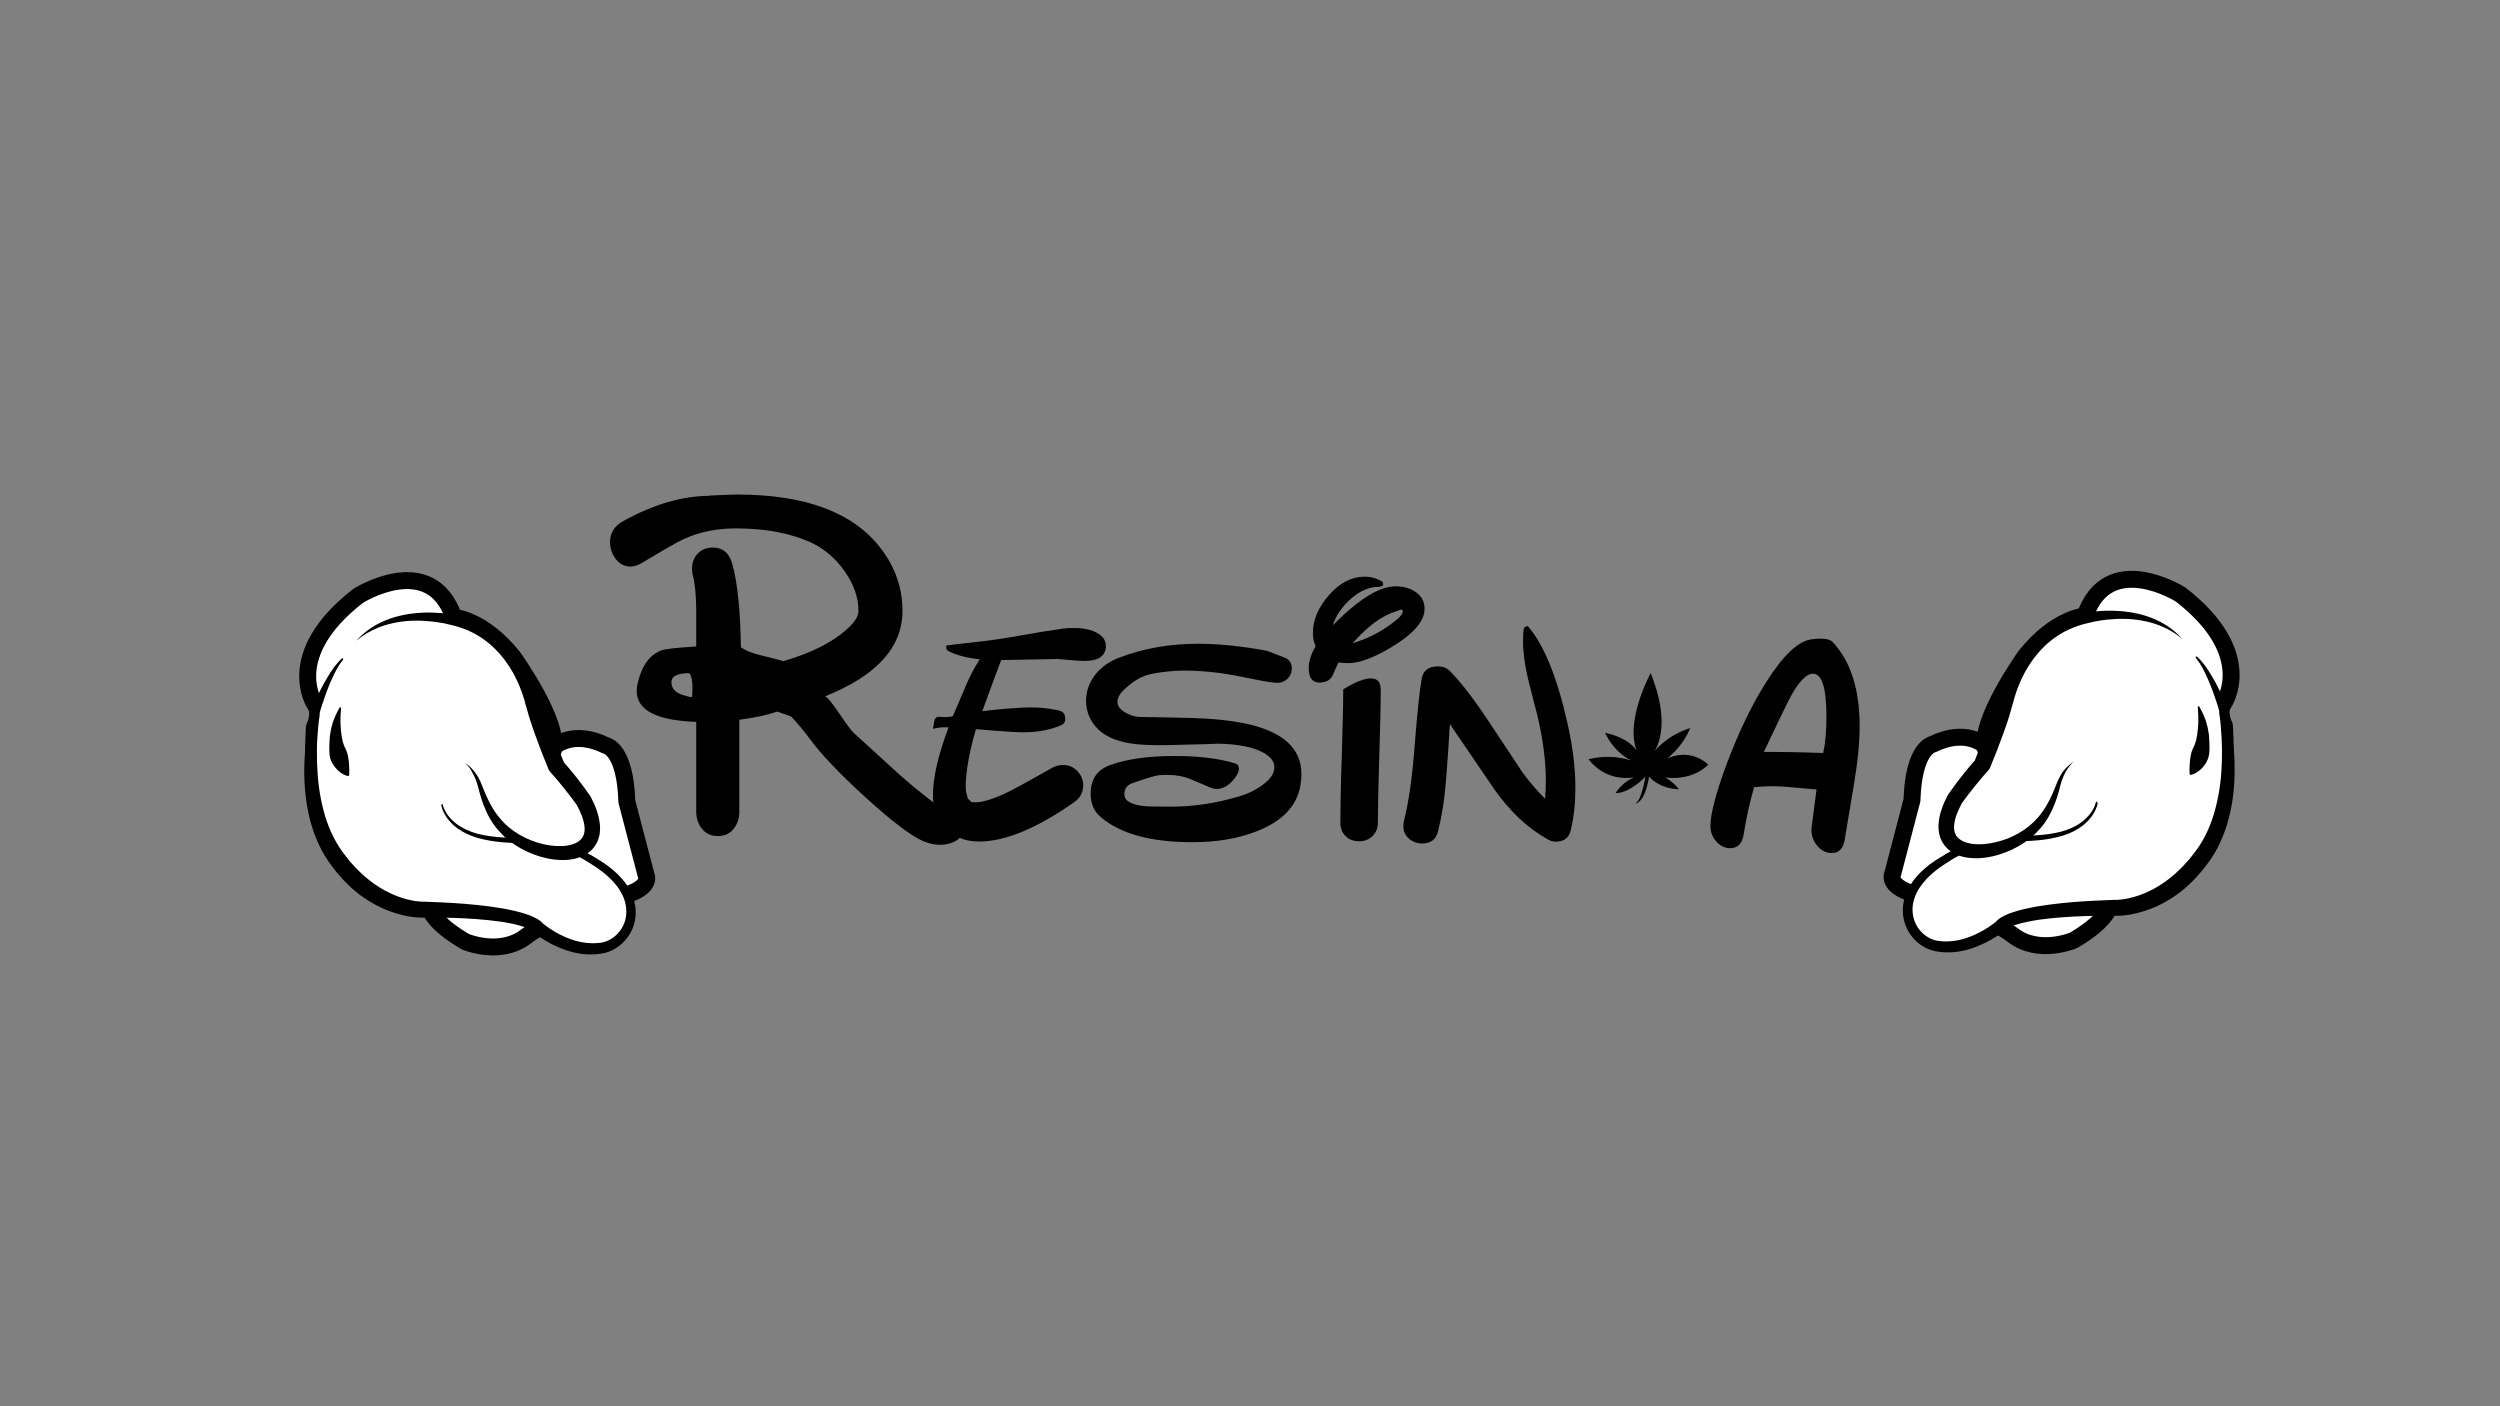 <?xml version="1.0" encoding="utf-8"?>
<!-- Generator: Adobe Illustrator 24.0.0, SVG Export Plug-In . SVG Version: 6.00 Build 0)  -->
<svg version="1.1" xmlns="http://www.w3.org/2000/svg" xmlns:xlink="http://www.w3.org/1999/xlink" x="0px" y="0px"
	 viewBox="0 0 1920 1080" style="enable-background:new 0 0 1920 1080;" xml:space="preserve">
<rect x="0" y="0" width="1920" height="1080" fill="#808080" stroke="none"/>
<style type="text/css">
	.st0{display:none;}
	.st1{display:inline;}
	.st2{fill:#FFFFFF;stroke:#000000;stroke-width:13;stroke-linecap:round;stroke-linejoin:round;stroke-miterlimit:10;}
	.st3{fill:#FFFFFF;}
	.st4{fill:#FFFFFF;stroke:#000000;stroke-linecap:round;stroke-linejoin:round;stroke-miterlimit:10;}
	.st5{display:inline;fill:#FFFFFF;}
</style>
<g id="Livello_30" class="st0">
	<rect x="-13" y="-1" class="st1" width="1943" height="1103"/>
</g>
<g id="Mano_DX">
	<g id="MDX_3">
		<path class="st2" d="M1515.2,646.6c0,0,25.5-27,8.7-74.3c0,0-14-13.4-39.8-0.6c0,0-14.5,2.5-15.7,42.8l-14.8,56.6
			c0,0-4.2,7.5,11.1,13.7c15.3,6.1,60.9,17.6,80.9,33.2c20,15.7,46.8,4.2,46.8,4.2s22.9-12.5,27.7-25.7c0,0,39.5-2.3,67-37.1
			c27.4-34.8,21.2-102.1,21.2-102.1s-5.2-10.2-0.5-17.1c0,0,26-37.8-33.1-83.6c0,0-55.6-35.2-73.4,16.5c0,0-22.3,1.2-45.8,30.7
			c0,0-37.2,52-30.1,72.1C1536.9,609.3,1518.1,651.3,1515.2,646.6z"/>
	</g>
	<g id="MDX_2">
		<g>
			<g>
				<path class="st3" d="M1610.4,617c0,0-3.2,20.2-35,25.5s-46.1-5.8-85.8,20.3s-24.2,60-2.5,64.1c24.1,4.6,46.5-13.1,49.1-15.3
					c0.1-0.1,0.3-0.2,0.4-0.4c1.1-1.5,12.3-12.8,87.8-13.7c0,0,0.1,0,0.1,0c1.6,0.1,38.6,1.2,67.9-40.9
					c28.4-40.8,16.5-102.6,15.2-109c0-0.2,0-0.4,0-0.7c-0.1-2.2-10.5-31.6-20.9-41.8"/>
				<path d="M1611,617.1c-1.4,6.5-5.5,11.9-10.4,16.1c-5,4.1-11,7-17.1,8.8c-6.2,1.8-12.5,2.9-18.9,3.4c-6.4,0.6-12.7,0.7-19,0.9
					c-6.3,0.2-12.4,0.7-18.4,2c-6,1.3-11.7,3.5-17.3,6c-2.8,1.4-5.5,2.7-8.2,4.3c-1.3,0.8-2.7,1.5-4,2.4l-3.9,2.5
					c-5.2,3.3-10,7.1-14.1,11.4c-2,2.2-3.9,4.5-5.5,6.9c-1.6,2.5-2.9,5-3.8,7.7c-1.9,5.4-2.1,11.1-0.5,16.4c1.5,5.3,4.9,9.9,9.4,13
					c2.2,1.5,4.6,2.7,7.2,3.3l1,0.2c0.3,0.1,0.6,0.1,1,0.2l2.1,0.2c1.4,0.2,2.8,0.2,4.3,0.2c5.7,0,11.5-1.1,17-3.2
					c5.5-2,10.9-4.8,15.8-8.1c1.2-0.8,2.5-1.7,3.6-2.6c0.6-0.4,1.2-0.9,1.7-1.3l0.2-0.2c0,0,0.1-0.1,0,0c0,0-0.1,0.1-0.1,0.1
					c-0.1,0.1-0.2,0.2-0.2,0.2c-0.1,0.1,0,0,0.1-0.1l0.2-0.2c0.1-0.2,0.3-0.3,0.4-0.5l0.3-0.3l0.7-0.6l1.3-1
					c0.4-0.3,0.8-0.5,1.3-0.8c0.8-0.5,1.6-0.9,2.5-1.3c0.8-0.4,1.6-0.7,2.4-1.1l1.2-0.5l1.2-0.4c6.4-2.3,12.8-3.6,19.2-4.8
					c12.8-2.2,25.5-3.4,38.3-4.2l9.6-0.5l9.5-0.4l2.4-0.1l0.6,0l0.3,0l0.6,0l0.4,0l0.5,0c1.3,0,2.7-0.2,4.1-0.4
					c0.7-0.1,1.4-0.2,2.1-0.3c0.7-0.1,1.4-0.2,2.1-0.4c1.4-0.4,2.8-0.6,4.2-1c11.1-3.1,21.5-8.9,30.4-16.5c2.3-1.8,4.3-4,6.5-6
					c1.1-1,2-2.2,3-3.2c1-1.1,2-2.2,3-3.3c1.9-2.3,3.7-4.7,5.5-7.1c0.9-1.2,1.6-2.4,2.5-3.6c0.8-1.2,1.5-2.5,2.3-3.8
					c5.9-10.1,9.6-21.7,11.9-33.6c2.4-11.9,3.1-24.2,3-36.6c-0.1-6.2-0.5-12.4-1-18.5c-0.2-1.5-0.3-3.1-0.5-4.6l-0.3-2.3l-0.2-1.1
					l-0.1-0.6l0-0.1l0-0.3l0-0.6l0-0.3c0-0.1,0-0.2,0-0.2c0,0,0,0,0,0c0,0,0,0,0-0.2l-0.2-1c-0.2-0.7-0.4-1.4-0.6-2.2
					c-0.4-1.5-0.9-2.9-1.4-4.4c-1.9-5.9-4.1-11.8-6.6-17.5c-2.5-5.7-5.3-11.3-9.2-16.2l0,0c-0.2-0.3-0.2-0.7,0.1-0.9
					c0.3-0.2,0.6-0.2,0.8,0c2.4,2.1,4.5,4.7,6.4,7.2c1.8,2.6,3.6,5.3,5.2,8.1c3.3,5.5,6.1,11.3,8.7,17.1c0.6,1.5,1.3,3,1.8,4.5
					c0.3,0.7,0.6,1.5,0.9,2.3l0.4,1.3c0.1,0.1,0.2,0.6,0.2,1l0.1,0.6c0,0.1,0,0.1,0,0.1l0,0c0,0,0,0,0,0c0,0,0,0,0,0l0,0.1l0.1,0.6
					l0.3,1.2l0.5,2.4c0.3,1.6,0.7,3.2,1,4.7c0.6,3.2,1.1,6.3,1.5,9.5c0.4,3.2,0.8,6.4,1.1,9.6c0.3,3.2,0.5,6.4,0.6,9.7
					c0.1,3.2,0.1,6.5,0.1,9.7c-0.1,6.5-0.6,13-1.5,19.5c-1.9,13-5.5,26-11.8,38c-0.8,1.5-1.7,3-2.5,4.4c-0.9,1.4-1.8,2.9-2.8,4.3
					c-2,2.7-3.9,5.4-6,8c-1.1,1.3-2.2,2.5-3.3,3.8c-1.1,1.2-2.2,2.6-3.4,3.7c-2.4,2.3-4.7,4.8-7.4,6.9c-1.3,1.1-2.6,2.2-3.9,3.2
					l-4.2,2.9c-0.7,0.5-1.4,1-2.1,1.4l-2.2,1.3l-2.2,1.3l-1.1,0.6l-1.1,0.6l-4.6,2.3l-4.7,1.9c-3.2,1.2-6.5,2.2-9.8,3.1
					c-1.7,0.4-3.4,0.7-5,1.1c-0.9,0.1-1.7,0.3-2.6,0.4c-0.9,0.1-1.7,0.2-2.6,0.3c-1.7,0.2-3.5,0.3-5.3,0.3l-0.7,0l-0.8,0l-0.2,0
					l0.2,0l-0.3,0l-0.6,0l-2.3,0l-9.4,0l-9.4,0.2c-12.5,0.4-24.9,1.2-37.1,2.9c-6,1-12.1,2.1-17.6,3.9l-1,0.3l-1,0.4
					c-0.6,0.3-1.3,0.5-1.9,0.8c-0.6,0.3-1.2,0.6-1.7,0.9c-0.3,0.1-0.5,0.3-0.8,0.4c-0.2,0.1-0.4,0.3-0.6,0.4l-0.2,0.2l-0.1,0.1
					c0,0,0,0,0,0l0,0c0,0,0-0.1-0.1,0.1c-0.2,0.2-0.4,0.5-0.6,0.7l-0.3,0.3c-0.1,0.1-0.1,0.1-0.2,0.1l-0.3,0.2
					c-0.7,0.5-1.4,1-2.1,1.5c-1.4,1-2.7,1.9-4.2,2.8c-5.6,3.6-11.7,6.5-18,8.7c-6.4,2.2-13.2,3.4-20.1,3.2c-1.7-0.1-3.5-0.1-5.2-0.4
					l-2.6-0.4c-0.8-0.1-1.8-0.4-2.7-0.6c-3.6-1-6.9-2.7-9.8-4.9c-5.8-4.3-10.1-10.6-11.9-17.5c-1.9-6.9-1.3-14.4,1.2-20.8
					c1.2-3.2,2.9-6.3,4.8-9.1c1.9-2.8,4.1-5.3,6.5-7.7c4.7-4.7,10.1-8.6,15.6-11.8l4.1-2.5c1.4-0.8,2.8-1.5,4.2-2.3
					c2.8-1.6,5.8-2.9,8.7-4.3c6-2.5,12.2-4.6,18.6-5.8c6.4-1.2,12.9-1.5,19.2-1.5c6.4,0,12.6,0.1,18.8-0.3
					c6.2-0.4,12.4-1.2,18.4-2.7c6-1.6,11.7-4,16.6-7.8c2.4-1.9,4.6-4.1,6.4-6.5l1.3-1.9c0.4-0.7,0.8-1.3,1.1-2
					c0.7-1.4,1.2-2.8,1.6-4.3l0-0.1c0.1-0.3,0.4-0.6,0.8-0.5C1610.9,616.4,1611.1,616.7,1611,617.1z"/>
			</g>
			<g>
				<path d="M1681.6,594.2c-0.1-2.8-0.1-5.2,0.1-7.4c0.1-2.2,0.4-4.3,0.7-6.3c0.2-1,0.4-1.9,0.7-2.9c0.3-1,0.7-1.8,1.1-2.8
					c0.4-0.9,0.9-1.9,1.3-2.8c0.3-1,0.7-2,1-3c0.3-1,0.4-2,0.6-3l0.3-1.5c0.1-0.5,0.1-1,0.2-1.6l0.4-3.2l0.2-3.2l0.1-1.6
					c0-0.5,0-1.1,0-1.6c0-1.1,0-2.2,0-3.3c0-1.1-0.1-2.2-0.2-3.4l-0.2-3.4l0-0.1c0-0.4,0.3-0.7,0.6-0.7c0.3,0,0.5,0.1,0.6,0.3
					c1.1,2,2.2,4.1,3.2,6.3c0.4,1.1,0.8,2.2,1.3,3.3c0.2,0.6,0.4,1.1,0.6,1.7l0.5,1.7l0.9,3.5l0.6,3.6c0.1,0.6,0.2,1.2,0.3,1.8
					l0.1,1.8c0,1.2,0.2,2.5,0.2,3.7c0,1.2,0,2.5,0.1,3.8c0,1.3,0,2.5-0.1,3.8c-0.2,2.5-0.9,5-2.1,7.3c-1.2,2.3-2.8,4.3-4.8,6.1
					c-2,1.7-4.3,3.3-7.2,4c-0.4,0.1-0.9-0.2-1-0.6c0,0,0-0.1,0-0.1L1681.6,594.2z"/>
			</g>
		</g>
	</g>
	<g id="MDX_1">
		<g>
			<path class="st3" d="M1592.6,585c0,0-6.7,4.4-10.6,14.9c-3.9,10.4-8.7,35-37.3,48c-28.7,13-65,6.5-43.2-34c0,0,10-14.4,20.9-26.4
				c0,0,12-28.4,17.4-48.3c0,0,11.3-55.8,64.1-64.7c0,0,44.9-10.8,72.4,16.4"/>
			<path d="M1592.6,585c-2.6,2.3-4.7,5.1-6.3,8c-1.6,3-2.8,6.1-3.7,9.4c-0.9,3.3-1.7,6.7-2.8,10c-1.1,3.3-2.4,6.7-3.9,9.9
				c-1.5,3.2-3.3,6.4-5.4,9.4c-2.1,3-4.5,5.7-7.1,8.3c-5.2,5.2-11.4,9.2-18,12.4c-6.6,3.1-13.7,5.4-21.1,6.3
				c-3.7,0.5-7.6,0.6-11.5,0.2c-3.9-0.4-8-1.3-11.9-3.4c-1.9-1-3.8-2.3-5.5-4c-1.7-1.6-3.1-3.6-4.2-5.7c-2.1-4.3-2.7-8.9-2.4-13
				c0.3-4.2,1.2-8,2.5-11.7c1.2-3.6,2.8-7,4.5-10.3c0.1-0.2,0.2-0.4,0.3-0.5l0.1-0.1c1.7-2.4,3.3-4.7,5-7c1.7-2.3,3.4-4.6,5.2-6.8
				c1.7-2.3,3.6-4.5,5.4-6.7c1.8-2.2,3.7-4.4,5.7-6.6l-1.2,1.8c3.5-8.5,6.9-17.2,10.1-25.9c1.6-4.3,3.1-8.7,4.6-13.1
				c0.4-1.1,0.7-2.2,1.1-3.3l0.5-1.6l0.5-1.5l0.5-1.5l0.1-0.2l0-0.1c0,0,0-0.1,0,0l0.1-0.5l0.2-1c0.3-1.3,0.7-2.5,1-3.7
				c1.5-4.8,3.4-9.4,5.5-13.9c2.1-4.5,4.6-8.8,7.4-12.9c2.8-4.1,5.9-8.1,9.3-11.7c3.4-3.6,7.2-7,11.3-9.9
				c8.1-5.9,17.5-10.1,27.1-12.3c2.4-0.5,4.9-1,7.2-1.3l1.8-0.3l1.8-0.3c1.2-0.2,2.4-0.3,3.6-0.4c4.8-0.5,9.7-0.6,14.5-0.4
				c4.8,0.2,9.6,0.7,14.4,1.6c4.7,0.9,9.4,2.2,13.9,4c4.5,1.8,8.8,4,12.7,6.7c3.9,2.7,7.5,5.9,10.6,9.4
				c-7.1-6.1-15.6-10.3-24.4-12.7c-8.9-2.4-18-3.2-27.1-2.7c-4.5,0.2-9.1,0.7-13.5,1.5c-1.1,0.2-2.2,0.4-3.3,0.6l-1.6,0.4l-1.7,0.4
				c-2.4,0.5-4.4,1.1-6.6,1.7c-4.2,1.3-8.3,3-12.2,5c-3.9,2.1-7.5,4.5-10.9,7.2c-13.5,11-22.9,27-27.8,43.9c-0.3,1-0.6,2.1-0.8,3.1
				l-0.2,0.7l-0.1,0.4l-0.1,0.2l0,0.1l-0.1,0.2l-0.5,1.8l-0.5,1.8l-0.5,1.7c-0.3,1.2-0.7,2.3-1,3.5c-1.4,4.6-2.9,9.1-4.6,13.6
				c-3.2,9-6.6,17.7-10.3,26.5l0,0c-0.3,0.7-0.7,1.3-1.2,1.8c-3.6,4-7.1,8.2-10.6,12.5c-1.7,2.1-3.4,4.3-5.1,6.5
				c-1.7,2.2-3.3,4.4-4.9,6.6l0.4-0.6c-1.5,2.8-2.9,5.7-4,8.5c-1.1,2.9-1.8,5.7-2.1,8.4c-0.3,2.7,0,5.1,0.9,7.1
				c0.9,2,2.4,3.6,4.6,4.9c2.2,1.3,4.9,2.1,7.8,2.6c2.9,0.5,6,0.5,9.1,0.3c6.3-0.5,12.6-2,18.6-4.3c6-2.4,11.7-5.6,16.7-9.7
				c5-4.1,9.3-9.1,12.7-14.8c3.5-5.7,6-11.9,8.6-18.4c1.3-3.2,3-6.5,5.1-9.3C1587.1,589.3,1589.6,586.8,1592.6,585z"/>
		</g>
		<path class="st4" d="M1724.8,622.9"/>
	</g>
</g>
<g id="Mano_DX_Rif">
	<g id="MDX_3_1_">
		<path class="st2" d="M434.6,647.6c0,0-25.5-27-8.7-74.3c0,0,14-13.4,39.8-0.6c0,0,14.5,2.5,15.7,42.8l14.8,56.6
			c0,0,4.2,7.5-11.1,13.7s-60.9,17.6-80.9,33.2c-20,15.7-46.8,4.2-46.8,4.2s-22.9-12.5-27.7-25.7c0,0-39.5-2.3-67-37.1
			c-27.4-34.8-21.2-102.1-21.2-102.1s5.2-10.2,0.5-17.1c0,0-26-37.8,33.1-83.6c0,0,55.6-35.2,73.4,16.5c0,0,22.3,1.2,45.8,30.7
			c0,0,37.2,52,30.1,72.1C412.8,610.3,431.7,652.3,434.6,647.6z"/>
	</g>
	<g id="MDX_2_1_">
		<g>
			<g>
				<path class="st3" d="M339.4,618c0,0,3.2,20.2,35,25.5s46.1-5.8,85.8,20.3s24.2,60,2.5,64.1c-24.1,4.6-46.5-13.1-49.1-15.3
					c-0.1-0.1-0.3-0.2-0.4-0.4c-1.1-1.5-12.3-12.8-87.8-13.7c0,0-0.1,0-0.1,0c-1.6,0.1-38.6,1.2-67.9-40.9
					c-28.4-40.8-16.5-102.6-15.2-109c0-0.2,0-0.4,0-0.7c0.1-2.2,10.5-31.6,20.9-41.8"/>
				<path d="M340,617.9c0.3,1.4,0.9,2.9,1.6,4.3c0.3,0.7,0.7,1.3,1.1,2l1.3,1.9c1.8,2.5,4,4.6,6.4,6.5c4.9,3.7,10.7,6.2,16.6,7.8
					c6,1.5,12.2,2.3,18.4,2.7c6.2,0.4,12.5,0.2,18.8,0.3c6.3,0,12.8,0.3,19.2,1.5c6.4,1.2,12.6,3.3,18.6,5.8
					c2.9,1.4,5.9,2.7,8.7,4.3c1.4,0.8,2.9,1.5,4.2,2.3l4.1,2.5c5.5,3.3,10.9,7.2,15.6,11.8c2.3,2.4,4.6,4.9,6.5,7.7
					c1.9,2.8,3.6,5.8,4.8,9.1c2.5,6.5,3.1,13.9,1.2,20.8c-1.8,6.9-6.1,13.2-11.9,17.5c-2.9,2.2-6.2,3.9-9.8,4.9
					c-0.9,0.2-1.8,0.5-2.7,0.6l-2.6,0.4c-1.7,0.3-3.4,0.3-5.2,0.4c-6.9,0.2-13.7-1-20.1-3.2c-6.4-2.2-12.4-5.1-18-8.7
					c-1.4-0.9-2.8-1.8-4.2-2.8c-0.7-0.5-1.4-1-2.1-1.5l-0.3-0.2c-0.1-0.1,0,0-0.2-0.1L410,716c-0.2-0.2-0.4-0.4-0.6-0.7
					c-0.1-0.2-0.1-0.1-0.1-0.1l0,0c0,0,0,0,0,0l-0.1-0.1l-0.2-0.2c-0.2-0.1-0.4-0.3-0.6-0.4c-0.2-0.1-0.5-0.3-0.8-0.4
					c-0.5-0.3-1.1-0.6-1.7-0.9c-0.6-0.3-1.3-0.5-1.9-0.8l-1-0.4l-1-0.3c-5.5-1.8-11.6-3-17.6-3.9c-12.2-1.7-24.6-2.5-37.1-2.9
					l-9.4-0.2l-9.4,0l-2.3,0l-0.6,0l-0.3,0l0.2,0l-0.2,0l-0.8,0l-0.7,0c-1.9,0-3.6-0.1-5.3-0.3c-0.9-0.1-1.7-0.2-2.6-0.3
					c-0.9-0.1-1.7-0.2-2.6-0.4c-1.7-0.4-3.4-0.6-5-1.1c-3.3-0.8-6.6-1.9-9.8-3.1l-4.7-1.9l-4.6-2.3l-1.1-0.6l-1.1-0.6l-2.2-1.3
					l-2.2-1.3c-0.7-0.4-1.4-1-2.1-1.4l-4.2-2.9c-1.3-1-2.6-2.1-3.9-3.2c-2.7-2.1-5-4.5-7.4-6.9c-1.2-1.1-2.3-2.4-3.4-3.7
					c-1.1-1.3-2.2-2.5-3.3-3.8c-2.1-2.6-4-5.3-6-8c-1-1.4-1.9-2.8-2.8-4.3c-0.9-1.5-1.7-2.9-2.5-4.4c-6.3-12-10-25-11.8-38
					c-0.9-6.5-1.4-13-1.5-19.5c-0.1-3.2,0-6.5,0.1-9.7c0.1-3.2,0.3-6.5,0.6-9.7c0.3-3.2,0.6-6.4,1.1-9.6c0.4-3.2,0.9-6.4,1.5-9.5
					c0.3-1.6,0.6-3.2,1-4.7l0.5-2.4l0.3-1.2l0.1-0.6l0-0.1c0,0,0,0,0,0c0,0,0,0,0,0l0,0c0,0,0,0,0-0.1l0.1-0.6
					c0.1-0.4,0.2-0.8,0.2-1l0.4-1.3c0.3-0.8,0.6-1.6,0.9-2.3c0.6-1.5,1.2-3,1.8-4.5c2.6-5.9,5.4-11.6,8.7-17.1
					c1.6-2.8,3.4-5.5,5.2-8.1c2-2.6,4-5.1,6.4-7.2c0.3-0.2,0.7-0.2,0.9,0.1c0.2,0.2,0.2,0.6,0,0.8l0,0c-3.9,4.8-6.7,10.5-9.2,16.2
					c-2.5,5.7-4.7,11.6-6.6,17.5c-0.5,1.5-0.9,3-1.4,4.4c-0.2,0.7-0.4,1.5-0.6,2.2l-0.2,1c-0.1,0.2,0,0.2,0,0.2c0,0,0,0,0,0
					c0,0,0,0.1,0,0.2l0,0.3l0,0.6l0,0.3l0,0.1l-0.1,0.6l-0.2,1.1l-0.3,2.3c-0.2,1.5-0.4,3.1-0.5,4.6c-0.6,6.2-1,12.4-1,18.5
					c-0.1,12.3,0.7,24.7,3,36.6c2.3,11.9,6,23.4,11.9,33.6c0.8,1.2,1.5,2.5,2.3,3.8c0.8,1.2,1.6,2.4,2.5,3.6
					c1.8,2.3,3.6,4.8,5.5,7.1c1,1.1,2,2.2,3,3.3c1,1.1,1.9,2.3,3,3.2c2.1,2,4.2,4.2,6.5,6c8.9,7.6,19.3,13.4,30.4,16.5
					c1.4,0.4,2.8,0.7,4.2,1c0.7,0.1,1.4,0.3,2.1,0.4c0.7,0.1,1.4,0.3,2.1,0.3c1.4,0.2,2.8,0.3,4.1,0.4l0.5,0l0.4,0l0.6,0l0.3,0
					l0.6,0l2.4,0.1l9.5,0.4l9.6,0.5c12.7,0.8,25.5,2,38.3,4.2c6.4,1.2,12.8,2.5,19.2,4.8l1.2,0.4l1.2,0.5c0.8,0.4,1.6,0.6,2.4,1.1
					c0.8,0.4,1.6,0.8,2.5,1.3c0.4,0.3,0.8,0.5,1.3,0.8l1.3,1l0.7,0.6l0.3,0.3c0.1,0.1,0.3,0.3,0.4,0.5l0.2,0.2
					c0.1,0.1,0.2,0.2,0.1,0.1c-0.1-0.1-0.1-0.2-0.2-0.2c0,0-0.1-0.1-0.1-0.1c-0.1-0.1,0,0,0,0l0.2,0.2c0.5,0.4,1.1,0.9,1.7,1.3
					c1.2,0.9,2.4,1.8,3.6,2.6c4.9,3.3,10.3,6.1,15.8,8.1c5.5,2,11.3,3.2,17,3.2c1.4,0,2.9,0,4.3-0.2l2.1-0.2c0.4,0,0.7-0.1,1-0.2
					l1-0.2c2.5-0.6,5-1.8,7.2-3.3c4.4-3.1,7.8-7.7,9.4-13c1.6-5.2,1.3-11-0.5-16.4c-0.9-2.7-2.3-5.3-3.8-7.7
					c-1.5-2.5-3.5-4.7-5.5-6.9c-4.1-4.3-8.9-8.1-14.1-11.4l-3.9-2.5c-1.3-0.8-2.7-1.6-4-2.4c-2.6-1.6-5.4-2.9-8.2-4.3
					c-5.6-2.6-11.3-4.7-17.3-6c-6-1.3-12.1-1.8-18.4-2c-6.3-0.2-12.6-0.3-19-0.9c-6.4-0.6-12.7-1.6-18.9-3.4
					c-6.2-1.9-12.1-4.7-17.1-8.8c-4.9-4.2-9-9.6-10.4-16.1c-0.1-0.4,0.1-0.7,0.5-0.8C339.6,617.2,339.9,617.4,340,617.9L340,617.9z"
					/>
			</g>
			<g>
				<path d="M267.1,596c-2.9-0.7-5.2-2.2-7.2-4c-1.9-1.8-3.6-3.8-4.8-6.1c-1.3-2.2-1.9-4.7-2.1-7.3c0-1.3-0.1-2.5-0.1-3.8
					c0-1.3,0.1-2.5,0.1-3.8c0-1.2,0.1-2.5,0.2-3.7l0.1-1.8c0.1-0.6,0.2-1.2,0.3-1.8l0.6-3.6l0.9-3.5l0.5-1.7
					c0.2-0.6,0.4-1.1,0.6-1.7c0.4-1.1,0.8-2.2,1.3-3.3c0.9-2.2,2.1-4.2,3.2-6.3c0.2-0.3,0.6-0.4,0.9-0.3c0.2,0.1,0.4,0.4,0.3,0.6
					l0,0.1l-0.2,3.4c-0.1,1.1-0.2,2.2-0.2,3.4c0,1.1,0,2.2,0,3.3c0,0.5,0,1.1,0,1.6l0.1,1.6l0.2,3.2l0.4,3.2c0.1,0.5,0.1,1,0.2,1.6
					l0.3,1.5c0.2,1,0.3,2.1,0.6,3c0.3,1,0.6,2,1,3c0.4,1,0.9,1.9,1.3,2.8c0.4,0.9,0.8,1.8,1.1,2.8c0.3,1,0.5,1.9,0.7,2.9
					c0.3,2,0.6,4,0.7,6.3c0.2,2.2,0.2,4.6,0.1,7.4l0,0.1c0,0.4-0.4,0.8-0.8,0.8C267.2,596.1,267.2,596.1,267.1,596z"/>
			</g>
		</g>
	</g>
	<g id="MDX_1_1_">
		<g>
			<path class="st3" d="M357.2,586c0,0,6.7,4.4,10.6,14.9c3.9,10.4,8.7,35,37.3,48c28.7,13,65,6.5,43.2-34c0,0-10-14.4-20.9-26.4
				c0,0-12-28.4-17.4-48.3c0,0-11.3-55.8-64.1-64.7c0,0-44.9-10.8-72.4,16.4"/>
			<path d="M357.2,586c3,1.8,5.5,4.4,7.6,7.2c2.2,2.8,3.8,6,5.1,9.3c2.6,6.5,5.1,12.7,8.6,18.4c3.5,5.7,7.7,10.7,12.7,14.8
				c5,4.1,10.7,7.3,16.7,9.7c6,2.4,12.4,3.9,18.6,4.3c3.1,0.2,6.2,0.2,9.1-0.3c2.9-0.5,5.7-1.3,7.8-2.6c2.2-1.3,3.7-2.9,4.6-4.9
				c0.9-2,1.2-4.4,0.9-7.1c-0.3-2.7-1-5.6-2.1-8.4c-1.1-2.9-2.5-5.7-4-8.5l0.4,0.6c-1.6-2.2-3.2-4.4-4.9-6.6
				c-1.7-2.2-3.4-4.4-5.1-6.5c-3.4-4.3-6.9-8.5-10.6-12.5c-0.5-0.5-0.9-1.2-1.2-1.8l0,0c-3.7-8.8-7.1-17.6-10.3-26.5
				c-1.6-4.5-3.2-9-4.6-13.6c-0.4-1.1-0.7-2.3-1-3.5l-0.5-1.7l-0.5-1.8l-0.5-1.8l-0.1-0.2l0-0.1l-0.1-0.2l-0.1-0.4l-0.2-0.7
				c-0.2-1-0.5-2.1-0.8-3.1c-4.9-16.8-14.2-32.8-27.8-43.9c-3.4-2.7-7-5.2-10.9-7.2c-3.9-2.1-8-3.7-12.2-5c-2.1-0.6-4.2-1.2-6.6-1.7
				l-1.7-0.4l-1.6-0.4c-1.1-0.2-2.2-0.5-3.3-0.6c-4.5-0.8-9-1.3-13.5-1.5c-9.1-0.5-18.3,0.3-27.1,2.7c-8.8,2.4-17.3,6.6-24.4,12.7
				c3.1-3.6,6.7-6.7,10.6-9.4c3.9-2.7,8.2-4.9,12.7-6.7c4.5-1.8,9.2-3.1,13.9-4c4.7-0.9,9.6-1.4,14.4-1.6c4.8-0.2,9.7,0,14.5,0.4
				c1.2,0.1,2.4,0.3,3.6,0.4l1.8,0.3l1.8,0.3c2.3,0.3,4.8,0.8,7.2,1.3c9.7,2.2,19,6.4,27.1,12.3c4.1,3,7.8,6.3,11.3,9.9
				c3.4,3.6,6.5,7.6,9.3,11.7c2.8,4.1,5.2,8.5,7.4,12.9c2.1,4.5,4,9.1,5.5,13.9c0.4,1.2,0.7,2.4,1,3.7l0.2,1l0.1,0.5c0-0.2,0,0,0,0
				l0,0.1l0.1,0.2l0.5,1.5l0.5,1.5l0.5,1.6c0.3,1.1,0.7,2.2,1.1,3.3c1.4,4.4,3,8.7,4.6,13.1c3.2,8.7,6.6,17.4,10.1,25.9l-1.2-1.8
				c1.9,2.2,3.8,4.3,5.7,6.6c1.8,2.2,3.7,4.4,5.4,6.7c1.8,2.3,3.5,4.5,5.2,6.8c1.7,2.3,3.3,4.6,5,7l0,0.1c0.1,0.2,0.2,0.4,0.3,0.5
				c1.7,3.3,3.3,6.7,4.5,10.3c1.2,3.6,2.2,7.5,2.5,11.7c0.3,4.1-0.3,8.8-2.4,13c-1.1,2.1-2.5,4.1-4.2,5.7c-1.7,1.6-3.6,2.9-5.5,4
				c-3.9,2-8,3-11.9,3.4c-3.9,0.4-7.7,0.2-11.5-0.2c-7.5-1-14.5-3.2-21.1-6.3c-6.6-3.2-12.8-7.3-18-12.4c-2.6-2.6-5-5.3-7.1-8.3
				c-2.1-3-3.9-6.1-5.4-9.4c-1.5-3.2-2.8-6.6-3.9-9.9c-1.1-3.4-1.9-6.7-2.8-10c-0.9-3.3-2-6.4-3.7-9.4
				C361.8,591,359.8,588.3,357.2,586z"/>
		</g>
		<path class="st4" d="M224.9,623.9"/>
	</g>
</g>
<g id="Mano_SX" class="st0">
	<g id="MSX_3" class="st1">
		<path class="st2" d="M236.3,615.7c0,0-37.3,4.6-34.1-80.8c0,0,4.7-48.9,55.6-60.7c0,0,30.9-1.8,33.3,23.1
			C293.6,522.2,296.1,609.1,236.3,615.7z"/>
	</g>
	<g id="MSX_2" class="st1">
		<g>
			<path class="st3" d="M235.5,571.6c0,0-10,62.7,28.1,104.9c38.1,42.3,49.7,68.8,49.7,68.8l24.6,57.7c0,0,16.7,31.1,48.5,17.6
				c31.9-13.5,0.2-79.2,0.2-79.2S356.8,638.3,355,550.2c0,0,78.2-45.6,57-112.4c0,0-8.5-22.7-27.1-20c0,0-15.2-4.6-30.3,43.5
				c0,0-1.2,21.5-58.5,33.2c0,0-23.3,10.7-51,47.4"/>
			<path d="M235.5,571.6c-0.7,10.8-0.2,21.6,1.3,32.2c1.4,10.6,4,21,7.6,30.9c3.7,9.9,8.5,19.2,14.7,27.4c1.5,2.1,3.1,4.1,4.8,6
				c0.8,1,1.7,1.9,2.6,2.8l2.7,2.8l5.7,5.9c1.9,2,3.7,4,5.5,6.1c1.8,2.1,3.5,4.3,5.2,6.4c1.7,2.1,3.4,4.3,5.1,6.5
				c3.4,4.3,6.7,8.8,9.9,13.3c3.2,4.5,6.3,9.1,9.2,13.8c2.9,4.7,5.8,9.5,8.3,14.7c0.3,0.7,0.6,1.3,1,2.1l0.8,1.9l1.6,3.7l3.2,7.5
				l6.4,14.9l12.7,29.9l-0.3-0.5l0.4,0.6l0.5,0.8c0.3,0.5,0.7,1.1,1.1,1.6c0.8,1,1.6,2.1,2.4,3.1c1.7,2,3.6,3.8,5.6,5.3
				c4,3.1,8.5,5.2,13.3,5.9c4.7,0.7,9.7,0.1,14.6-1.6c1.2-0.4,2.5-1,3.4-1.4c0.9-0.5,1.8-1,2.6-1.7c0.8-0.6,1.5-1.4,2.2-2.2
				c0.6-0.8,1.2-1.7,1.7-2.7c2-3.9,2.8-9.1,2.7-14.4c-0.1-5.4-0.9-10.9-2.1-16.5c-1.2-5.5-2.9-11.1-4.8-16.5c-1-2.7-2-5.4-3-8.1
				c-0.5-1.3-1.1-2.7-1.7-4c-0.6-1.3-1.2-2.7-1.7-3.9l0-0.1c-0.1-0.3-0.3-0.6-0.4-0.9c-2.3-8-4.3-15.8-6.3-23.7
				c-2-7.9-3.8-15.8-5.6-23.8c-3.6-15.9-6.8-31.9-9.6-47.9c-2.8-16.1-5.2-32.2-7-48.4c-0.9-8.1-1.7-16.3-2.3-24.4
				c-0.6-8.2-1-16.4-1.2-24.6c-0.1-2.4,1.2-4.6,3.1-5.7l0.1,0c0.6-0.3,1.4-0.8,2-1.3l2.1-1.4c1.4-1,2.8-1.9,4.2-3
				c2.8-2,5.5-4.1,8.2-6.3c5.3-4.4,10.4-9.1,15-14.2c9.3-10.1,17-21.5,21.5-34c2.3-6.2,3.7-12.7,4.1-19.2c0.4-6.5-0.1-13.1-1.6-19.5
				c-0.4-1.6-0.8-3.2-1.2-4.7l-0.3-1.1c0.1,0.2,0,0.1,0,0.1l0-0.1l-0.1-0.2l-0.2-0.5c-0.3-0.7-0.6-1.4-1-2c-1.4-2.7-3.2-5.3-5.2-7.4
				c-2-2.1-4.2-3.7-6.4-4.7c-2.3-1-4.6-1.2-7.1-0.9l-2.8-0.2l0.3,0.1l0.1,0l0.1,0l0.1,0l0.1,0c0,0,0,0,0,0c-0.1,0-0.3,0-0.5,0.1
				c-0.4,0.1-1,0.4-1.6,0.7c-1.2,0.7-2.6,1.9-3.9,3.3c-2.6,2.8-4.9,6.4-6.9,10.2c-2,3.8-3.9,7.8-5.5,12c-1.6,4.2-3.1,8.4-4.4,12.8
				l0.3-1.6l0,0.4l0,0.2l0,0.3l-0.1,0.5c-0.1,0.3-0.1,0.6-0.2,0.9c-0.1,0.6-0.3,1.1-0.5,1.6c-0.3,1-0.7,1.9-1.2,2.8
				c-0.9,1.8-1.9,3.3-3,4.8c-2.2,2.9-4.8,5.2-7.4,7.2c-5.4,4-11.1,6.7-16.8,9c-5.8,2.3-11.6,4-17.5,5.5c-5.9,1.4-11.7,2.6-17.6,3.5
				l0.9-0.3c-0.5,0.2-1.1,0.5-1.7,0.8c-0.6,0.3-1.2,0.6-1.8,0.9c-1.2,0.7-2.5,1.3-3.7,2.1c-2.4,1.4-4.8,3-7.2,4.6
				c-4.7,3.3-9.2,6.8-13.6,10.6l-3.3,2.9c-1.1,1-2.1,2-3.2,3c-2.2,1.9-4.2,4-6.2,6.1c-2.1,2.1-4,4.2-6,6.3l-5.8,6.6
				c1.7-2.4,3.3-4.8,5-7.2c1.8-2.3,3.5-4.7,5.3-7c1.8-2.3,3.6-4.6,5.6-6.9c1-1.1,1.9-2.3,2.9-3.4l3-3.3c4-4.3,8.3-8.5,12.8-12.4
				c2.3-1.9,4.6-3.8,7-5.6c1.2-0.9,2.5-1.8,3.7-2.6c0.6-0.4,1.3-0.8,1.9-1.3c0.7-0.4,1.3-0.8,2.1-1.2c0.1-0.1,0.3-0.1,0.4-0.2
				l0.4-0.1c5.6-1.4,11.1-3.1,16.5-4.9c5.4-1.9,10.6-4,15.5-6.6c2.5-1.3,4.8-2.6,7.1-4.1c2.2-1.5,4.4-3.1,6.2-4.8
				c1.9-1.7,3.6-3.5,4.9-5.2c0.7-0.9,1.3-1.8,1.7-2.6c0.2-0.4,0.4-0.8,0.6-1.2c0.1-0.2,0.1-0.4,0.2-0.5c0-0.1,0-0.1,0-0.2l0,0l0,0.3
				l0.3-1.6c1.5-4.5,3-9.1,4.8-13.6c1.8-4.5,3.8-9,6.1-13.4c2.4-4.4,5.1-8.8,8.8-12.8c1.9-2,4-4,6.8-5.7c1.4-0.8,2.9-1.6,4.7-2.1
				c0.9-0.3,1.9-0.5,2.9-0.6c0.5-0.1,1.1-0.1,1.7,0c0.3,0,0.6,0,1,0.1c0.2,0,0.4,0.1,0.6,0.1l0.4,0.1l0.2,0l0.4,0.1l-2.8-0.2
				c4.6-0.7,9.6-0.1,14,1.7c4.4,1.8,8,4.7,10.9,7.8c2.9,3.1,5.2,6.6,7.2,10.2c0.5,0.9,0.9,1.8,1.4,2.8l0.3,0.7l0.2,0.4l0.2,0.6
				l0.4,1.5c0.6,2,1.1,3.8,1.5,5.7c1.7,7.6,2.4,15.5,1.9,23.3c-0.5,7.8-2.2,15.5-4.9,22.8c-5.3,14.6-14.1,27.3-24.2,38.4
				c-5.1,5.5-10.5,10.6-16.3,15.4c-2.9,2.4-5.8,4.7-8.8,6.9c-1.5,1.1-3,2.2-4.6,3.2l-2.4,1.6c-0.8,0.5-1.6,1-2.5,1.6l3.2-5.8
				c0.2,8,0.6,15.9,1.1,23.9c0.6,8,1.3,16,2.2,23.9c1.8,15.9,4.1,31.8,6.9,47.7c2.8,15.8,5.9,31.6,9.5,47.3
				c1.8,7.8,3.6,15.7,5.6,23.5c1.9,7.8,4,15.6,6.1,23.2l-0.4-1c0.7,1.5,1.3,2.9,2,4.4c0.6,1.4,1.2,2.9,1.8,4.3
				c1.2,2.9,2.2,5.8,3.3,8.7c2,5.9,3.8,11.8,5.2,18c1.4,6.2,2.3,12.5,2.4,19.1c0,3.3-0.1,6.7-0.8,10.2c-0.6,3.4-1.6,7-3.4,10.4
				c-0.9,1.7-1.9,3.3-3.2,4.9c-1.2,1.5-2.7,2.9-4.2,4.2c-1.5,1.2-3.2,2.3-4.9,3.1c-1.8,0.9-3.3,1.4-4.9,2
				c-6.4,2.3-13.7,3.3-20.8,2.2c-7.2-1.1-13.8-4.2-19.3-8.4c-2.7-2.1-5.2-4.5-7.4-7c-1.1-1.3-2.2-2.6-3.2-4c-0.5-0.7-1-1.4-1.5-2.1
				l-0.7-1.1l-0.4-0.6l-0.4-0.7c-0.1-0.1-0.1-0.3-0.2-0.4l0-0.1l-12.7-29.9l-6.4-14.9l-3.2-7.5l-1.6-3.7l-0.8-1.8
				c-0.2-0.4-0.5-1-0.8-1.6c-2.3-4.5-4.9-9.1-7.7-13.5c-2.8-4.5-5.8-8.9-8.8-13.2c-3.1-4.3-6.2-8.6-9.5-12.8
				c-3.2-4.2-6.8-8.2-10.2-12.3c-1.7-2-3.4-4.1-5-6.2l-5-6.3l-2.6-3.3c-0.9-1.1-1.8-2.3-2.6-3.4c-1.7-2.3-3.3-4.7-4.7-7.1
				c-5.9-9.8-10.2-20.3-13-31.1c-2.8-10.8-4.2-21.8-4.5-32.8c-0.1-5.5,0-11,0.4-16.4C233.8,582.3,234.4,576.9,235.5,571.6z"/>
		</g>
		<g>
			<path d="M246.2,610.6c1.8,2.7,3.5,5.4,5.3,8c1.8,2.6,3.6,5,5.4,7.4c0.9,1.2,2.1,2.1,3.2,3.1c1.1,0.9,1.9,2,2.4,3.2
				c0.5,1.2,0.9,2.6,1.2,4.1c0.3,1.5,0.6,3.2,1.1,5.6l0,0.1c0.1,0.5-0.2,0.9-0.6,1.1c-2.3,0.9-4.6,0.7-6.6,0.1
				c-2-0.6-3.8-1.6-5.2-2.8c-1.5-1.2-2.5-2.7-3.1-4.5c-0.6-1.7-1-3.5-1.5-5.1c-1.1-3.3-1.8-6.6-2.3-9.9c-0.4-3.3-0.7-6.6-0.5-10
				c0-0.4,0.3-0.7,0.7-0.6C245.9,610.2,246.1,610.4,246.2,610.6L246.2,610.6z"/>
		</g>
		<g>
			<path d="M247.7,589.6c2.5,3.1,5.1,6.1,7.7,9c2.6,2.9,5.3,5.6,8,8.2c1.3,1.3,2.9,2.3,4.4,3.3c1.5,1,2.7,2.1,3.8,3.5
				c1,1.4,2,2.9,2.9,4.5c1,1.7,1.9,3.4,3.1,5.8l0,0c0.2,0.4,0,1-0.4,1.2c0,0,0,0,0,0c-2.5,1.1-5.1,1.2-7.5,0.8
				c-2.4-0.4-4.6-1.3-6.6-2.4c-2-1.2-3.6-2.7-4.7-4.6c-1.2-1.9-2.1-3.8-3.2-5.6c-2.2-3.6-3.9-7.4-5.4-11.2
				c-1.4-3.9-2.6-7.8-3.4-11.8c-0.1-0.4,0.2-0.7,0.5-0.8C247.3,589.3,247.6,589.4,247.7,589.6L247.7,589.6z"/>
		</g>
		<g>
			<path d="M258.1,580.2c2.6,1.2,5.2,2.2,7.8,3.1c2.6,0.8,5.1,1.5,7.6,2.1c0.6,0.1,1.2,0.2,1.9,0.2l1.9,0c0.6,0,1.2,0,1.8,0.2
				c0.6,0.2,1.1,0.4,1.6,0.7c0.5,0.3,1,0.7,1.5,1.1c0.5,0.4,1.1,0.8,1.6,1.4c0.3,0.3,0.6,0.6,0.8,0.9c0.3,0.3,0.6,0.6,0.9,0.9
				c0.6,0.7,1.2,1.4,1.9,2.4l0,0c0.3,0.4,0.2,0.9,0,1.3c-0.7,1-1.5,1.6-2.2,2.2c-0.4,0.3-0.8,0.6-1.2,0.8c-0.4,0.2-0.8,0.4-1.2,0.6
				c-0.8,0.4-1.7,0.6-2.5,0.8c-0.8,0.1-1.7,0.2-2.5,0.2c-1.7,0.1-3.3-0.5-4.6-1.4c-1.4-0.9-2.6-2-3.9-2.9c-2.6-1.8-4.9-3.9-6.9-6.2
				c-2-2.3-3.7-4.8-5.1-7.5c-0.2-0.3,0-0.7,0.3-0.9C257.7,580.1,257.9,580.1,258.1,580.2L258.1,580.2z"/>
		</g>
	</g>
	<g id="MSX_1" class="st1">
		<g>
			<g>
				<path class="st3" d="M320.9,686.7c0,0,103.4,104.5,146.6,49.5c0,0,13.6-37.3-34.3-57.1c0,0-69.7-18.1-81.2-68.3"/>
				<path d="M320.9,686.7c12,8.2,24.1,16,36.3,23.1c3.2,1.6,5.6,4.2,8.5,6.2c2.8,2.1,5.7,4,8.6,6c5.8,3.9,11.8,7.5,17.9,10.7
					c6.1,3.3,12.3,6.1,18.7,8.4c6.4,2.3,12.8,3.9,19.2,4.4c6.4,0.5,12.6-0.2,18.1-2.4c5.5-2.2,10.3-6.1,14.2-10.9l-1,1.8l0.2-0.6
					c0.1-0.3,0.2-0.6,0.2-0.9c0.1-0.6,0.3-1.2,0.4-1.9c0.2-1.3,0.4-2.6,0.5-3.9c0.2-2.6,0.1-5.2-0.3-7.8c-0.7-5.1-2.7-10-5.5-14.4
					c-1.5-2.2-3.2-4.2-5-6.1c-1-0.9-1.9-1.9-3-2.7c-0.5-0.4-1-0.9-1.6-1.3l-1.7-1.2c-4.5-3.2-9.5-5.9-14.8-8.1l0.8,0.3
					c-1.3-0.4-2.4-0.7-3.6-1.1c-1.2-0.4-2.3-0.7-3.5-1.1c-2.3-0.8-4.5-1.6-6.8-2.4c-4.5-1.7-8.9-3.6-13.2-5.7
					c-8.6-4.2-17-9-24.9-14.8c-1-0.7-1.9-1.5-2.9-2.2l-2.9-2.2c-1-0.8-1.9-1.5-2.7-2.5c-0.8-0.9-1.6-1.9-2.4-2.8
					c-3.1-3.9-5.9-7.9-8.4-12.2c-2.4-4.3-4.3-8.8-5.8-13.4c-0.7-2.3-1.3-4.6-1.7-7c-0.5-2.3-0.6-4.7-0.9-7c1.9,4.3,4.1,8.4,6.6,12.1
					c2.6,3.7,5.5,7.1,8.6,10.3c3.2,3.1,6.5,5.9,10,8.5c1.8,1.3,3.6,2.4,5.2,4c0.4,0.4,0.8,0.8,1.2,1.1c0.4,0.4,0.8,0.7,1.3,1
					c0.9,0.7,1.7,1.4,2.6,2c7,5.2,14.7,9.7,22.7,13.5c4,1.9,8.1,3.7,12.3,5.3c2.1,0.8,4.2,1.6,6.3,2.3c1,0.3,2.1,0.7,3.1,1
					c1,0.3,2.2,0.7,3,0.9l0,0c0.3,0.1,0.6,0.2,0.8,0.3c6,2.5,12,5.6,17.5,9.5l2,1.5c0.7,0.5,1.3,1.1,2,1.6c1.3,1.1,2.6,2.3,3.8,3.5
					c2.4,2.5,4.7,5.1,6.7,8.1c3.9,5.9,6.6,12.7,7.6,19.7c0.5,3.5,0.6,7.1,0.4,10.6c-0.1,1.8-0.3,3.5-0.7,5.3
					c-0.2,0.9-0.3,1.8-0.6,2.6c-0.1,0.4-0.2,0.9-0.4,1.3l-0.2,0.7l-0.1,0.4l-0.2,0.5c-0.2,0.6-0.5,1.2-0.9,1.7l-0.1,0.1
					c-2.5,3.2-5.4,6.1-8.7,8.7c-3.3,2.6-6.9,4.7-10.8,6.3c-7.8,3.2-16.2,4-24,3.3c-7.9-0.7-15.4-2.6-22.5-5.1
					c-7.1-2.5-13.9-5.7-20.5-9.2c-6.5-3.5-12.8-7.3-18.9-11.4c-3.1-2-6.1-4.1-9-6.3c-2.9-2.2-6.2-3.9-8.7-6.6
					c-5.2-5.2-10.2-10.5-15-16.1C329.7,698.3,325.1,692.6,320.9,686.7z"/>
			</g>
			<g>
				<path class="st3" d="M336.7,638.2c0,0,60.2-9.5,97.7,6.5c10,4.3,21,6.2,31.8,4.8c14.6-1.9,31.1-9.2,34.1-31.8
					c5.6-42.1-40.9-52.6-40.9-52.6s-16.9-0.9-64.8,1.2c0,0-31.6-1.2-57.7-24.5"/>
				<path d="M336.7,638.2c10.3-3.3,20.9-5.6,31.7-7.3c5.4-0.9,10.8-1.5,16.3-1.9c2.7-0.2,5.5,0.3,8.2,0.5c2.7,0.2,5.5,0.4,8.2,0.7
					c11,1.2,22,3.3,32.7,7.4l3.9,1.5c1.1,0.5,2.2,0.9,3.4,1.3c2.3,0.8,4.6,1.4,6.9,1.9c4.7,1,9.4,1.4,14.1,1.1
					c9.4-0.7,18.8-3.7,24.5-9.9c2.9-3,4.9-6.9,6.1-11.2c1.2-4.3,1.7-9.1,1.4-13.7c-0.4-9.2-4.6-17.4-11.3-23.8
					c-3.4-3.2-7.3-5.9-11.6-8.1c-2.1-1.1-4.4-2.1-6.6-3c-1.1-0.4-2.3-0.9-3.4-1.2c-0.6-0.2-1.1-0.4-1.7-0.5l-0.8-0.2l-0.7-0.2
					l1.1,0.1c-1.1-0.1-2.5-0.1-3.8-0.1l-4-0.1c-2.7,0-5.3,0-8,0c-5.4,0-10.7,0.1-16.1,0.2c-10.7,0.2-21.5,0.6-32.3,1.1l-0.1,0
					c-0.1,0-0.3,0-0.4,0l-1.2-0.1c-0.4,0-0.8-0.1-1.1-0.1c-0.7-0.1-1.5-0.1-2.2-0.2c-1.4-0.2-2.8-0.4-4.2-0.6
					c-1.4-0.3-2.8-0.4-4.2-0.7c-1.4-0.3-2.8-0.6-4.1-1.1c-5.3-2-10.4-4.4-15.3-7.2l-1.8-1l-1.8-1.1c-1.2-0.8-2.3-1.5-3.5-2.3
					c-2.2-1.7-4.5-3.2-6.6-5c-1-0.9-2.1-1.7-3.1-2.7l-2.9-2.9c-1-0.9-1.9-1.9-2.8-3l-2.7-3l3.5,2.1c1.1,0.7,2.3,1.4,3.5,2l3.5,1.8
					c1.2,0.6,2.4,1.1,3.6,1.6c2.3,1.1,4.8,2,7.2,2.9c1.2,0.4,2.5,0.8,3.7,1.2l1.8,0.6l1.9,0.5c2.5,0.7,5,1.2,7.4,1.8l3.7,0.7
					c1.2,0.2,2.5,0.3,3.7,0.5c2.5,0.2,4.9,1.1,7.3,1.5c1.2,0.2,2.4,0.4,3.6,0.5c0.6,0.1,1.2,0.1,1.8,0.2c0.3,0,0.6,0.1,0.9,0.1
					l0.7,0.1l-0.5,0c10.8-0.5,21.7-0.9,32.5-1.1c5.4-0.1,10.9-0.2,16.3-0.2c2.7,0,5.5,0,8.2,0l4.1,0.1c1.4,0,2.7,0.1,4.3,0.1
					c0.4,0,0.7,0.1,1.1,0.1c0.5,0.1,0.8,0.2,1.2,0.3l1.1,0.3c0.7,0.2,1.4,0.4,2.1,0.7c1.4,0.5,2.8,0.9,4.1,1.5
					c2.7,1.1,5.3,2.3,7.9,3.6c2.6,1.3,5.1,2.9,7.5,4.5c2.4,1.7,4.8,3.5,7,5.6c2.2,2.1,4.3,4.3,6.1,6.8c1,1.2,1.8,2.5,2.6,3.8
					c0.7,1.4,1.6,2.7,2.2,4.1c1.4,2.8,2.4,5.7,3.2,8.7c0.7,3,1.2,6.1,1.4,9.1c0.3,6.1-0.3,12-1.9,18c-1.7,5.9-4.6,11.9-9.1,16.5
					l-1.7,1.7c-0.6,0.5-1.2,1.1-1.8,1.6c-1.2,1.1-2.5,1.9-3.8,2.9c-2.7,1.6-5.5,3.1-8.3,4.2c-0.7,0.3-1.4,0.5-2.2,0.8
					c-0.7,0.2-1.4,0.5-2.2,0.7c-1.5,0.4-2.9,0.8-4.4,1.1c-2.9,0.6-5.8,1-8.8,1.2c-5.9,0.4-11.9-0.1-17.6-1.3
					c-2.9-0.6-5.7-1.4-8.5-2.4c-1.4-0.5-2.7-1-4.1-1.5l-3.6-1.4c-9.2-3.5-19.3-5.5-29.5-6.6c-2.6-0.3-5.1-0.5-7.7-0.7
					c-2.6-0.2-5.2,0.1-7.7-0.3c-5.2-0.8-10.4-1.4-15.6-1.9c-5.3-0.5-10.6-0.9-15.9-1.3l-8-0.4C342.1,638.3,339.4,638.2,336.7,638.2z
					"/>
			</g>
		</g>
		<path class="st4" d="M365.3,635.6"/>
		<path class="st4" d="M365.3,635.6"/>
	</g>
</g>
<g id="SFONDO_B" class="st0">
	<path class="st5" d="M1224,535c0,0-13.1-82.8-60-73c0,0-18.7,8.2-28,21.4c-6.2,8.8-12.9,4.5-17.9-1.5c-4.2-5-6.9-11.1-8.4-17.5
		c-3-13.3-9-46.7-60.7-44.4c0,0-41.3,0.3-55,53c0,0-77.6-22.8-125.5,1.6c0,0-10.7-34.2-65.4-15.6c-54.7,18.5-77.1,6.8-77.1,6.8
		s29.3-114.2-138.6-109.3s-134.7,77.1-134.7,77.1s10.7,22.4,47.3,22.9c0,0,20.5,5.9,2.9,21.5c-17.6,15.6-37,28.8-36.1,51.7
		c1.1,28.2,18,38.5,42.9,46.9l0.2,4.4l2.7,49.3c0,0,3.9,42,44.9,40c25.4-1.2,34.5-18,39.4-44.3s2-42,2-42s65,85.3,127.5,88.3
		C789,675.2,829,643,829,643s35.1,37.1,101.5,30.3c66.4-6.8,72.2-29.3,72.2-29.3s24.4,51.7,59.5,14.6c0,0,29.3,31.2,58.6-6.8
		c0,0,3.9-13.7,14.6-12.7c10.7,1,31.2,38.1,64.4,28.3c33.2-9.8,30.3-31.2,30.3-31.2S1266,671,1294,633c0,0,16.7,71.2,54,21
		c0,0,11-14,19-6c6.8,6.8,8.2,50.9,48,31c44-22,31.7-147.3,31.7-147.3s-1-68.8-54.7-71.7s-83,80-83,80s-4-46-43-46
		C1233,494,1224,535,1224,535z"/>
</g>
<g id="SFONDO_A" class="st0">
	<path class="st5" d="M1414.7,563.7c0,0-1-68.8-54.7-71.7c-53.7-2.9-83,80-83,80l-1.2,7.6L1275,567c0,0-13.1-82.8-60-73
		c0,0-18.7,8.2-28,21.4c-6.2,8.8-12.9,4.5-17.9-1.5c-4.2-5-6.9-11.1-8.4-17.5c-3-13.3-9-46.7-60.7-44.4c0,0-41.3,0.3-55,53
		c0,0-77.6-22.8-125.5,1.6c0,0-10.7-34.2-65.4-15.6c-54.7,18.5-77.1,6.8-77.1,6.8s29.3-114.2-138.6-109.3s-134.7,77.1-134.7,77.1
		s10.7,22.5,47.3,22.9c0,0,20.5,5.9,2.9,21.5c-17.6,15.6-37,28.8-36.1,51.7c1.1,28.2,18,38.5,42.9,46.9l0.2,4.4l2.7,49.3
		c0,0,3.9,42,44.9,40c25.4-1.2,34.5-18,39.4-44.3c4.9-26.4,2-42,2-42s65,85.3,127.5,88.3C840,707.2,880,675,880,675
		s35.1,37.1,101.5,30.3c66.4-6.8,72.2-29.3,72.2-29.3s24.4,51.7,59.5,14.6c0,0,29.3,31.2,58.6-6.8c0,0,3.9-13.7,14.6-12.7
		s31.2,38.1,64.4,28.3c9.5-2.8,16-6.5,20.5-10.5c8.6,14.8,23.2,25.9,44.6-2.9c0,0,11-14,19-6c6.8,6.8,8.2,50.9,48,31
		C1427,689,1414.7,563.7,1414.7,563.7z"/>
</g>
<g id="RESIN-A">
	<g id="A">
		<path d="M1346.8,605.8c-3.2,11.4-5.8,22.9-7.6,34.7c-1.1,7.3-4.6,10.9-10.3,10.9c-4.2,0-7.8-1.7-10.8-5.2c-3-3.4-4.5-7.3-4.5-11.7
			c0-9.5,4.3-25.7,12.8-48.6c9-23.8,18.9-44.4,29.9-61.8c13-20.6,24.5-31.6,34.5-33c8.7-1.3,14.3-0.6,16.8,2.1
			c13.7,14.7,20.6,36.2,20.6,64.6c0,12.2-1.4,26.7-4.2,43.5l-7.2,43.1c-1,7.1-4.3,10.7-9.9,10.7c-4.8,0-8.7-2.1-11.8-6.2
			c-3.1-4.1-4.3-8.6-3.8-13.4l3.8-29.2c-4.5-0.4-12.5-1.1-24.2-2.1c-5.9-0.4-11.4-0.5-16.4-0.2c-2.4,0.1-4.9,0.4-7.6,0.6
			L1346.8,605.8z M1402.7,550.4c0-22-3.4-33-10.3-33c-5.5,0-11.8,6.9-18.9,20.8c-3.6,7.4-10,20.5-18.9,39.3
			c10.9-0.1,26.1,0.1,45.6,0.8C1401.9,570.8,1402.7,561.5,1402.7,550.4z"/>
	</g>
	<path id="_x2D__1_" d="M1220,583.1c22.4-5.6,39.1,3.5,39.1,3.5c-19-5.6-26.4-23.9-26.4-23.9c24.2,5.6,26.4,18.3,26.4,18.3
		c-13.8-23.2,8.6-64,8.6-64c19.6,48.5-1.2,65.4-1.2,65.4c12.1-18.3,31.6-23.2,31.6-23.2c-9.2,22.5-31.6,32.3-31.6,32.3
		c27.6-23.9,45.4-4.2,45.4-4.2c-18.4,17.6-44.8,7-44.8,7c13.2-0.7,22.4,11.9,22.4,11.9c-16.1-0.7-23-9.8-23-9.8
		c-3.4,21.8-11.6,20.9-10.3,20.4c4.6-2.1,7.5-20.4,7.5-20.4s-11.5,12.7-23,12.7c0,0,7.5-12.7,22.4-14.1
		C1263.1,595,1237.8,605.6,1220,583.1z"/>
	<g id="N">
		<path d="M1209.9,605c0,11.8-1.2,22.7-3.6,32.8c-1.4,5.8-5.3,8.6-11.6,8.6c-2,0-3.9-0.6-5.9-1.7c-15.3-8.5-29-21.3-41-38.3
			c-7.6-11.2-19-28-34.3-50.3c-0.7,12.8-1.7,27-2.9,42.7c-1.1,14.6-3.2,27.7-6.1,39.3c-1.5,6.5-5.6,9.7-12.2,9.7
			c-3.9,0-7.3-1.2-10.2-3.7c-2.9-2.5-4.3-5.6-4.3-9.6c0-1.4,0.1-2.7,0.4-3.8c3.5-13.9,6.2-32.1,8-54.7c2.1-27.3,4-45.6,5.7-54.9
			c1.1-6.2,5.3-9.3,12.4-9.3c3.9,0,7,1.2,9.3,3.6c8.8,9.1,18.6,21.8,29.3,38l26.5,40c5.3,7.2,11,13.8,17.2,20
			c0.4-4.6,0.6-9.2,0.6-13.7c0-15.4-2.2-32.2-6.5-50.3c-1.7-6.3-4.1-15.7-7.2-28.2c-2.5-10.7-3.8-20.3-3.8-29c0-3.4,0.2-6.7,0.6-9.9
			c1.7-1.3,2.7-1.7,3.2-1.3c12.3,14.2,22.5,39.3,30.5,75.3C1208,574.3,1209.9,590.4,1209.9,605z"/>
	</g>
	<g id="_x2E_">
		<path d="M1087.8,455.1c-4.2-3.2-9.6-4.8-16.2-4.8c-12.3,0-28.3,10-48,29.9c2.5-7.6,7.1-14.3,13.7-20.2c7.3-6.4,14.7-9.5,22.3-9.3
			c1.5-0.4,2.5-0.9,2.7-1.5l-0.4-2.3c-4.3-2.7-9-4-13.9-4c-10,0-19.1,4.7-27.3,14.1c-8.3,9.4-12.4,19.1-12.4,29.2
			c0,3.8,0.7,7.2,2.1,10.1c-3.5,6-5.3,11.6-5.3,16.8c0,7.4,2.7,11.1,8.2,11.1s9-2.2,10.7-6.7c1-2.4,2.3-5.3,4-8.8
			c2.4,0.4,4.8,0.6,7.4,0.6c8.3,0,19.1-3.9,32.4-11.8c16.1-9.5,24.8-18.7,26.1-27.6C1094.7,463.7,1092.7,458.7,1087.8,455.1z
			 M1070.6,477.6c-9.5,7.4-20.1,12.9-31.8,16.4c11.5-13,22.4-21.1,32.6-24.2c1.8-0.6,3.2-1.1,4-1.5c1.1-0.3,1.8,0,1.9,0.8
			C1077.5,471.3,1075.2,474.1,1070.6,477.6z"/>
	</g>
	<g id="I">
		<path d="M1060.4,529.4c0,11.4-0.4,28.4-1.1,51.2c-0.7,22.8-1.1,39.9-1.1,51.2c0,4.2-1.4,7.6-4.1,10.3c-2.7,2.7-6.2,4-10.4,4
			c-4.2,0-7.6-1.3-10.3-4c-2.7-2.7-4-6.1-4-10.3c0-11.4,0.3-28.4,1.1-51.2c0.7-22.8,1.1-39.9,1.1-51.2c9.1-5.6,16.2-8.4,21.2-8.4
			S1060.4,523.8,1060.4,529.4z"/>
	</g>
	<g id="S">
		<path d="M999.5,594.5c0,2.8-0.3,5.8-0.8,9c-2.8,15.6-13.8,27.1-33,34.7c-14.4,5.8-31.1,8.6-50.1,8.6c-31.4,0-54.7-6.3-69.8-18.9
			c-5.5-4.5-8.2-10.6-8.2-18.3c0-11.1,5-18.4,15.1-22.1c13-4.6,29.5-6.9,49.4-6.9c18.6,0,34.1,1.9,46.5,5.7c2,0.6,2.9,2,2.9,4.2
			c0,2-1.1,4.4-3.4,7.4c-4.1,5.3-8.7,8-13.9,8c-1.4,0-2.7-0.3-4-0.8c-10.7-4.6-17.1-7.3-19.4-8c-6.2-1.8-13.2-2.4-21-1.7
			c-2.7,0.3-9.4,2.3-20.2,6.1c-4.1,1.4-6.1,4.3-6.1,8.6c0,4.9,5.1,7.9,15.4,9c2.1,0.3,9.2,0.4,21.2,0.4c17,0,34.3-2.7,51.9-8
			c8-2.4,14.8-6,20.4-10.9c4.2-3.6,6.3-7.4,6.3-11.4c0-4.2-2.7-7.9-8-10.9c-7.7-4.5-19.7-6.9-36-7.2c2.5,0.1-9.5,0.5-36.2,1.1
			c-13.5,0.3-23.6-0.1-30.5-1.3c-12.1-2-20.9-6.2-26.5-12.8c-4.9-5.7-7.4-12.4-7.4-20c0-7.4,2.5-14.2,7.4-20.4
			c4.6-5.6,10.6-9.8,17.9-12.6c18.8-7.2,39-10.7,60.8-10.7c15.6,0,33.3,1.8,53.2,5.5l14.5,5.7c2.8,1.7,4.2,4.3,4.2,7.8
			c0,3.1-1.1,5.7-3.2,7.8c-2.1,2.1-4.7,3.2-7.8,3.2c-3.4,0-10.2-1.1-20.4-3.2c-10.2-2.1-17.4-3.4-21.5-4c-15.4-2.1-28.7-2.7-40-1.7
			c-8.1,0.7-14.2,1.7-18.1,2.9c-5.5,1.7-10.9,5-16.4,9.9c-4.3,3.8-6.5,7.4-6.5,10.7c0,3.2,2.1,6,6.3,8.4c3.6,2,7.1,3,10.3,3.2
			c9,0.1,22.4,0.4,40.2,0.8c15.7,0.4,29.1,1.8,40.2,4C984.8,561.4,999.5,574.4,999.5,594.5z"/>
	</g>
	<g id="E">
		<path d="M849.3,496c0,8.8-7.2,12.6-21.5,11.4c-2.8-0.3-7.9-0.7-15.4-1.3c0.4,0-10,0.2-31.1,0.6c-2.1,0-6.2,0.1-12.4,0.2
			c-3.1,8.1-7.9,21.2-14.5,39.3c10.1-1.3,20.3-2.2,30.5-2.7c10.4-0.6,20,0.2,28.8,2.3c2.9,0.7,4.4,2.8,4.4,6.3c0,2.4-1,4-3,4.8
			c-8.2,3.6-17.9,5.5-29.1,5.5c-4.5,0-12.2-0.4-23-1.3l-13.5-1.1c-4.6,15.7-7.2,29.4-7.8,41.2c-0.1,4.1,0,6.9,0.6,8.5
			c0.5,1.6,0.8,2.6,0.8,3.1c0.4,0.8,1.3,1.7,2.4,2.5v0.6c2.7,0.3,4.6,0.4,5.9,0.2c8.1-1,19.4-5.5,33.9-13.7l23.3-13
			c2.7-1.3,5.3-1.9,8-1.9c4.2,0,7.8,1.6,10.8,4.7c3,3.2,4.5,6.8,4.5,11c0,5.5-2.5,9.9-7.4,13.2c-28.5,19.9-52.7,29.9-72.6,29.9
			c-10.5,0-19.1-3.4-25.7-10.2c-6.6-6.8-9.8-15.5-9.7-26c0.1-13.3,4.1-30.5,12-51.5c-3.1-0.1-5.3-0.1-6.4,0.1
			c-1.2,0.2-2.9,0.5-5.2,0.9l-0.4,0.2l1-5.9c0.4-2.1,1.4-3.2,3-3.4c-0.1,0-0.1,0,0.2,0h-0.2c0.7,0,2.3,0.1,4.8,0.2
			c2.4,0.1,4.6-0.1,6.5-0.8l1.9-4.4c2.8-6.6,5.7-13.3,8.6-20.1c2.9-6.8,6.3-13.1,10.1-19c-10.9-1.3-19.3-3.6-25-6.9
			c-0.6-1.3-0.8-2.2-0.8-2.7c0-0.6,0.2-0.9,0.6-1.1c1.3-0.3,10.4-1.3,27.3-3.2c5.7-0.6,16.6-2.2,32.6-5c5.5-1.1,15.4-2.7,29.7-4.8
			c2.8-0.3,5.5-0.4,8-0.4c5.7,0,10.8,0.8,15.1,2.5C846.2,487.5,849.3,491.1,849.3,496z M720.8,550.9h0.2
			C720.7,550.9,720.6,550.9,720.8,550.9z"/>
	</g>
	<g id="R">
		<path d="M739.4,637.8c0,3.6-2.1,6.4-6.3,8.5c-3.4,1.7-7.1,2.5-11.1,2.5c-4,0-8.1-0.8-12.3-2.5c-9.3-3.8-24.3-15.1-45.2-34.1
			c-19.8-18.1-33.9-32.9-42.4-44.5c-4.4-6.1-9.3-11.9-14.5-17.4l-10.7-3.8l-1.9,0.6c-6.1,2.1-15.2,4-27.2,5.7v70.4
			c0,5.3-1.5,9.7-4.4,13.4c-2.9,3.7-7,5.5-12.2,5.5c-5,0-9-1.8-12-5.5c-3-3.7-4.5-8.1-4.5-13.4v-68.8c-30.5-1.1-45.7-8.9-45.7-23.7
			c0-1.7,0.2-3.5,0.6-5.4c3-13.5,8.9-22,17.8-25.6c3.2-1.3,12.3-2.3,27.3-3.2v-29c-0.2-11.8-1.1-20.2-2.5-25.2
			c-0.5-1.7-0.7-3.6-0.7-5.7c0-4.6,1.5-8.5,4.4-11.5c2.9-3,6.7-4.6,11.4-4.6c7.8,0,12.8,4.2,15.1,12.6c4,14.3,6.2,35.7,6.6,64
			c3.4,2.5,8.6,4.6,15.8,6.3c9.7,2.3,15.2,3.8,16.7,4.4c21-6.1,37.1-14.1,48.3-24c6.3-5.5,9.5-10.3,9.5-14.5
			c0-10.3-3.5-20.4-10.4-30.3c-6.9-9.9-15.3-17.1-24.9-21.8c-16-7.6-35.7-11.4-59-11.4c-17,0-32.2,3.7-45.4,11
			c-4,2.1-13,7.4-27.1,15.8c-2.9,1.7-5.7,2.5-8.2,2.5c-4.6,0-8.4-1.9-11.4-5.8c-2.9-3.9-4.4-8.1-4.4-12.8c0-7.1,3.3-12.5,9.8-16.1
			c23.3-13,45.6-19.6,66.9-19.6c-3.4,0-1.4-0.2,6-0.5c7.4-0.3,12.3-0.5,14.8-0.5c52.6,0,89.4,13.8,110.4,41.3
			c11.1,14.5,16.7,30.5,16.7,48c0,28-19.8,49.8-59.3,65.6c2.1,1.3,5.8,5.9,11.2,13.9c5.4,8,9,12.8,10.9,14.5
			c12,10.9,24,21.9,36,32.8c14.1,12.4,26.9,22.3,38.5,29.7C736.4,629.9,739.4,633.8,739.4,637.8z M531.5,535.3
			c0.2-2.5,0.3-4.8,0.3-6.9c0-5.7-0.8-9.5-2.5-11.4c-9.7,0-14.2,2.6-13.6,7.9c0.4,4.2,3.3,7.2,8.5,8.8
			C527.9,534.9,530.3,535.5,531.5,535.3z"/>
	</g>
</g>
<g id="RESINA" class="st0">
	<g id="A_copia" class="st1">
		<path d="M1394.2,586.8c0,12.2-1.4,26.7-4.2,43.5l-7.2,43.1c-1,7.1-4.3,10.7-9.9,10.7c-4.8,0-8.7-2.1-11.8-6.2
			c-3.1-4.1-4.3-8.6-3.8-13.4l3.8-29.2c-4.5-0.4-12.5-1.1-24.2-2.1c-5.9-0.4-11.4-0.5-16.4-0.2c-2.4,0.1-4.9,0.4-7.6,0.6v0.8
			c0.3-0.1,1,0,2.1,0.4l-1.9,1.7l-0.2-2.1c0,0.1-0.1,0.2-0.2,0.2c-3.2,11.4-5.8,22.9-7.6,34.7c-1.1,7.3-4.6,10.9-10.3,10.9
			c-4.2,0-7.8-1.7-10.8-5.2c-3-3.4-4.5-7.3-4.5-11.7c0-9.5,4.3-25.7,12.8-48.6c9-23.8,18.9-44.4,29.9-61.8
			c13-20.6,24.5-31.6,34.5-33c8.7-1.3,14.3-0.6,16.8,2.1C1387.3,537,1394.2,558.5,1394.2,586.8z M1368.7,579.4c0-22-3.4-33-10.3-33
			c-5.5,0-11.8,6.9-18.9,20.8c-3.6,7.4-10,20.5-18.9,39.3c10.9-0.1,26.1,0.1,45.6,0.8C1367.9,599.8,1368.7,590.5,1368.7,579.4z"/>
	</g>
	<g id="N_copia" class="st1">
		<path d="M1263.9,634c0,11.8-1.2,22.7-3.6,32.8c-1.4,5.8-5.3,8.6-11.6,8.6c-2,0-3.9-0.6-5.9-1.7c-15.3-8.5-29-21.3-41-38.3
			c-7.6-11.2-19-28-34.3-50.3c-0.7,12.8-1.7,27-2.9,42.7c-1.1,14.6-3.2,27.7-6.1,39.3c-1.5,6.5-5.6,9.7-12.2,9.7
			c-3.9,0-7.3-1.2-10.2-3.7c-2.9-2.5-4.3-5.6-4.3-9.6c0-1.4,0.1-2.7,0.4-3.8c3.5-13.9,6.2-32.1,8-54.7c2.1-27.3,4-45.6,5.7-54.9
			c1.1-6.2,5.3-9.3,12.4-9.3c3.9,0,7,1.2,9.3,3.6c8.8,9.1,18.6,21.8,29.3,38l26.5,40c5.3,7.2,11,13.8,17.2,20
			c0.4-4.6,0.6-9.2,0.6-13.7c0-15.4-2.2-32.2-6.5-50.3c-1.7-6.3-4.1-15.7-7.2-28.2c-2.5-10.7-3.8-20.3-3.8-29c0-3.4,0.2-6.7,0.6-9.9
			c1.7-1.3,2.7-1.7,3.2-1.3c12.3,14.2,22.5,39.3,30.5,75.3C1262,603.3,1263.9,619.4,1263.9,634z"/>
	</g>
	<g id="_x2E__copia" class="st1">
		<path d="M1141.8,484.1c-4.2-3.2-9.6-4.8-16.2-4.8c-12.3,0-28.3,10-48,29.9c2.5-7.6,7.1-14.3,13.7-20.2c7.3-6.4,14.7-9.5,22.3-9.3
			c1.5-0.4,2.5-0.9,2.7-1.5l-0.4-2.3c-4.3-2.7-9-4-13.9-4c-10,0-19.1,4.7-27.3,14.1c-8.3,9.4-12.4,19.1-12.4,29.2
			c0,3.8,0.7,7.2,2.1,10.1c-3.5,6-5.3,11.6-5.3,16.8c0,7.4,2.7,11.1,8.2,11.1c5.5,0,9-2.2,10.7-6.7c1-2.4,2.3-5.3,4-8.8
			c2.4,0.4,4.8,0.6,7.4,0.6c8.3,0,19.1-3.9,32.4-11.8c16.1-9.5,24.8-18.7,26.1-27.6C1148.7,492.7,1146.7,487.7,1141.8,484.1z
			 M1124.6,506.6c-9.5,7.4-20.1,12.9-31.8,16.4c11.5-13,22.4-21.1,32.6-24.2c1.8-0.6,3.2-1.1,4-1.5c1.1-0.3,1.8,0,1.9,0.8
			C1131.5,500.3,1129.2,503.1,1124.6,506.6z"/>
	</g>
	<g id="I_copia" class="st1">
		<path d="M1114.4,558.4c0,11.4-0.4,28.4-1.1,51.2c-0.7,22.8-1.1,39.9-1.1,51.2c0,4.2-1.4,7.6-4.1,10.3c-2.7,2.7-6.2,4-10.4,4
			c-4.2,0-7.6-1.3-10.3-4c-2.7-2.7-4-6.1-4-10.3c0-11.4,0.3-28.4,1.1-51.2c0.7-22.8,1.1-39.9,1.1-51.2c9.1-5.6,16.2-8.4,21.2-8.4
			S1114.4,552.8,1114.4,558.4z"/>
	</g>
	<g id="S_copia" class="st1">
		<path d="M1053.5,623.5c0,2.8-0.3,5.8-0.8,9c-2.8,15.6-13.8,27.1-33,34.7c-14.4,5.8-31.1,8.6-50.1,8.6c-31.4,0-54.7-6.3-69.8-18.9
			c-5.5-4.5-8.2-10.6-8.2-18.3c0-11.1,5-18.4,15.1-22.1c13-4.6,29.5-6.9,49.4-6.9c18.6,0,34.1,1.9,46.5,5.7c2,0.6,2.9,2,2.9,4.2
			c0,2-1.1,4.4-3.4,7.4c-4.1,5.3-8.7,8-13.9,8c-1.4,0-2.7-0.3-4-0.8c-10.7-4.6-17.1-7.3-19.4-8c-6.2-1.8-13.2-2.4-21-1.7
			c-2.7,0.3-9.4,2.3-20.2,6.1c-4.1,1.4-6.1,4.3-6.1,8.6c0,4.9,5.1,7.9,15.4,9c2.1,0.3,9.2,0.4,21.2,0.4c17,0,34.3-2.7,51.9-8
			c8-2.4,14.8-6,20.4-10.9c4.2-3.6,6.3-7.4,6.3-11.4c0-4.2-2.7-7.9-8-10.9c-7.7-4.5-19.7-6.9-36-7.2c2.5,0.1-9.5,0.5-36.2,1.1
			c-13.5,0.3-23.6-0.1-30.5-1.3c-12.1-2-20.9-6.2-26.5-12.8c-4.9-5.7-7.4-12.4-7.4-20c0-7.4,2.5-14.2,7.4-20.4
			c4.6-5.6,10.6-9.8,17.9-12.6c18.8-7.2,39-10.7,60.8-10.7c15.6,0,33.3,1.8,53.2,5.5l14.5,5.7c2.8,1.7,4.2,4.3,4.2,7.8
			c0,3.1-1.1,5.7-3.2,7.8c-2.1,2.1-4.7,3.2-7.8,3.2c-3.4,0-10.2-1.1-20.4-3.2c-10.2-2.1-17.4-3.4-21.5-4c-15.4-2.1-28.7-2.7-40-1.7
			c-8.1,0.7-14.2,1.7-18.1,2.9c-5.5,1.7-10.9,5-16.4,9.9c-4.3,3.8-6.5,7.4-6.5,10.7c0,3.2,2.1,6,6.3,8.4c3.6,2,7.1,3,10.3,3.2
			c9,0.1,22.4,0.4,40.2,0.8c15.7,0.4,29.1,1.8,40.2,4C1038.8,590.4,1053.5,603.4,1053.5,623.5z"/>
	</g>
	<g id="E_copia" class="st1">
		<path d="M903.3,525c0,8.8-7.2,12.6-21.5,11.4c-2.8-0.3-7.9-0.7-15.4-1.3c0.4,0-10,0.2-31.1,0.6c-2.1,0-6.2,0.1-12.4,0.2
			c-3.1,8.1-7.9,21.2-14.5,39.3c10.1-1.3,20.3-2.2,30.5-2.7c10.4-0.6,20,0.2,28.8,2.3c2.9,0.7,4.4,2.8,4.4,6.3c0,2.4-1,4-3,4.8
			c-8.2,3.6-17.9,5.5-29.1,5.5c-4.5,0-12.2-0.4-23-1.3l-13.5-1.1c-4.6,15.7-7.2,29.4-7.8,41.2c-0.1,4.1,0,6.9,0.6,8.5
			c0.5,1.6,0.8,2.6,0.8,3.1c0.4,0.8,1.3,1.7,2.4,2.5v0.6c2.7,0.3,4.6,0.4,5.9,0.2c8.1-1,19.4-5.5,33.9-13.7l23.3-13
			c2.7-1.3,5.3-1.9,8-1.9c4.2,0,7.8,1.6,10.8,4.7c3,3.2,4.5,6.8,4.5,11c0,5.5-2.5,9.9-7.4,13.2c-28.5,19.9-52.7,29.9-72.6,29.9
			c-10.5,0-19.1-3.4-25.7-10.2c-6.6-6.8-9.8-15.5-9.7-26c0.1-13.3,4.1-30.5,12-51.5c-3.1-0.1-5.3-0.1-6.4,0.1
			c-1.2,0.2-2.9,0.5-5.2,0.9l-0.4,0.2l1-5.9c0.4-2.1,1.4-3.2,3-3.4c-0.1,0-0.1,0,0.2,0h-0.2c0.7,0,2.3,0.1,4.8,0.2
			c2.4,0.1,4.6-0.1,6.5-0.8l1.9-4.4c2.8-6.6,5.7-13.3,8.6-20.1c2.9-6.8,6.3-13.1,10.1-19c-10.9-1.3-19.3-3.6-25-6.9
			c-0.6-1.3-0.8-2.2-0.8-2.7c0-0.6,0.2-0.9,0.6-1.1c1.3-0.3,10.4-1.3,27.3-3.2c5.7-0.6,16.6-2.2,32.6-5c5.5-1.1,15.4-2.7,29.7-4.8
			c2.8-0.3,5.5-0.4,8-0.4c5.7,0,10.8,0.8,15.1,2.5C900.2,516.5,903.3,520.1,903.3,525z M774.8,579.9h0.2
			C774.7,579.9,774.6,579.9,774.8,579.9z"/>
	</g>
	<g id="R_copia" class="st1">
		<path d="M793.4,666.8c0,3.6-2.1,6.4-6.3,8.5c-3.4,1.7-7.1,2.5-11.1,2.5c-4,0-8.1-0.8-12.3-2.5c-9.3-3.8-24.3-15.1-45.2-34.1
			c-19.8-18.1-33.9-32.9-42.4-44.5c-4.4-6.1-9.3-11.9-14.5-17.4l-10.7-3.8l-1.9,0.6c-6.1,2.1-15.2,4-27.2,5.7v70.4
			c0,5.3-1.5,9.7-4.4,13.4c-2.9,3.7-7,5.5-12.2,5.5c-5,0-9-1.8-12-5.5c-3-3.7-4.5-8.1-4.5-13.4v-68.8c-30.5-1.1-45.7-8.9-45.7-23.7
			c0-1.7,0.2-3.5,0.6-5.4c3-13.5,8.9-22,17.8-25.6c3.2-1.3,12.3-2.3,27.3-3.2v-29c-0.2-11.8-1.1-20.2-2.5-25.2
			c-0.5-1.7-0.7-3.6-0.7-5.7c0-4.6,1.5-8.5,4.4-11.5c2.9-3,6.7-4.6,11.4-4.6c7.8,0,12.8,4.2,15.1,12.6c4,14.3,6.2,35.7,6.6,64
			c3.4,2.5,8.6,4.6,15.8,6.3c9.7,2.3,15.2,3.8,16.7,4.4c21-6.1,37.1-14.1,48.3-24c6.3-5.5,9.5-10.3,9.5-14.5
			c0-10.3-3.5-20.4-10.4-30.3c-6.9-9.9-15.3-17.1-24.9-21.8c-16-7.6-35.7-11.4-59-11.4c-17,0-32.2,3.7-45.4,11
			c-4,2.1-13,7.4-27.1,15.8c-2.9,1.7-5.7,2.5-8.2,2.5c-4.6,0-8.4-1.9-11.4-5.8c-2.9-3.9-4.4-8.1-4.4-12.8c0-7.1,3.3-12.5,9.8-16.1
			c23.3-13,45.6-19.6,66.9-19.6c-3.4,0-1.4-0.2,6-0.5c7.4-0.3,12.3-0.5,14.8-0.5c52.6,0,89.4,13.8,110.4,41.3
			c11.1,14.5,16.7,30.5,16.7,48c0,28-19.8,49.8-59.3,65.6c2.1,1.3,5.8,5.9,11.2,13.9c5.4,8,9,12.8,10.9,14.5
			c12,10.9,24,21.9,36,32.8c14.1,12.4,26.9,22.3,38.5,29.7C790.4,658.9,793.4,662.8,793.4,666.8z M585.5,564.3
			c0.2-2.5,0.3-4.8,0.3-6.9c0-5.7-0.8-9.5-2.5-11.4c-9.7,0-14.2,2.6-13.6,7.9c0.4,4.2,3.3,7.2,8.5,8.8
			C581.9,563.9,584.3,564.5,585.5,564.3z"/>
	</g>
</g>
</svg>
